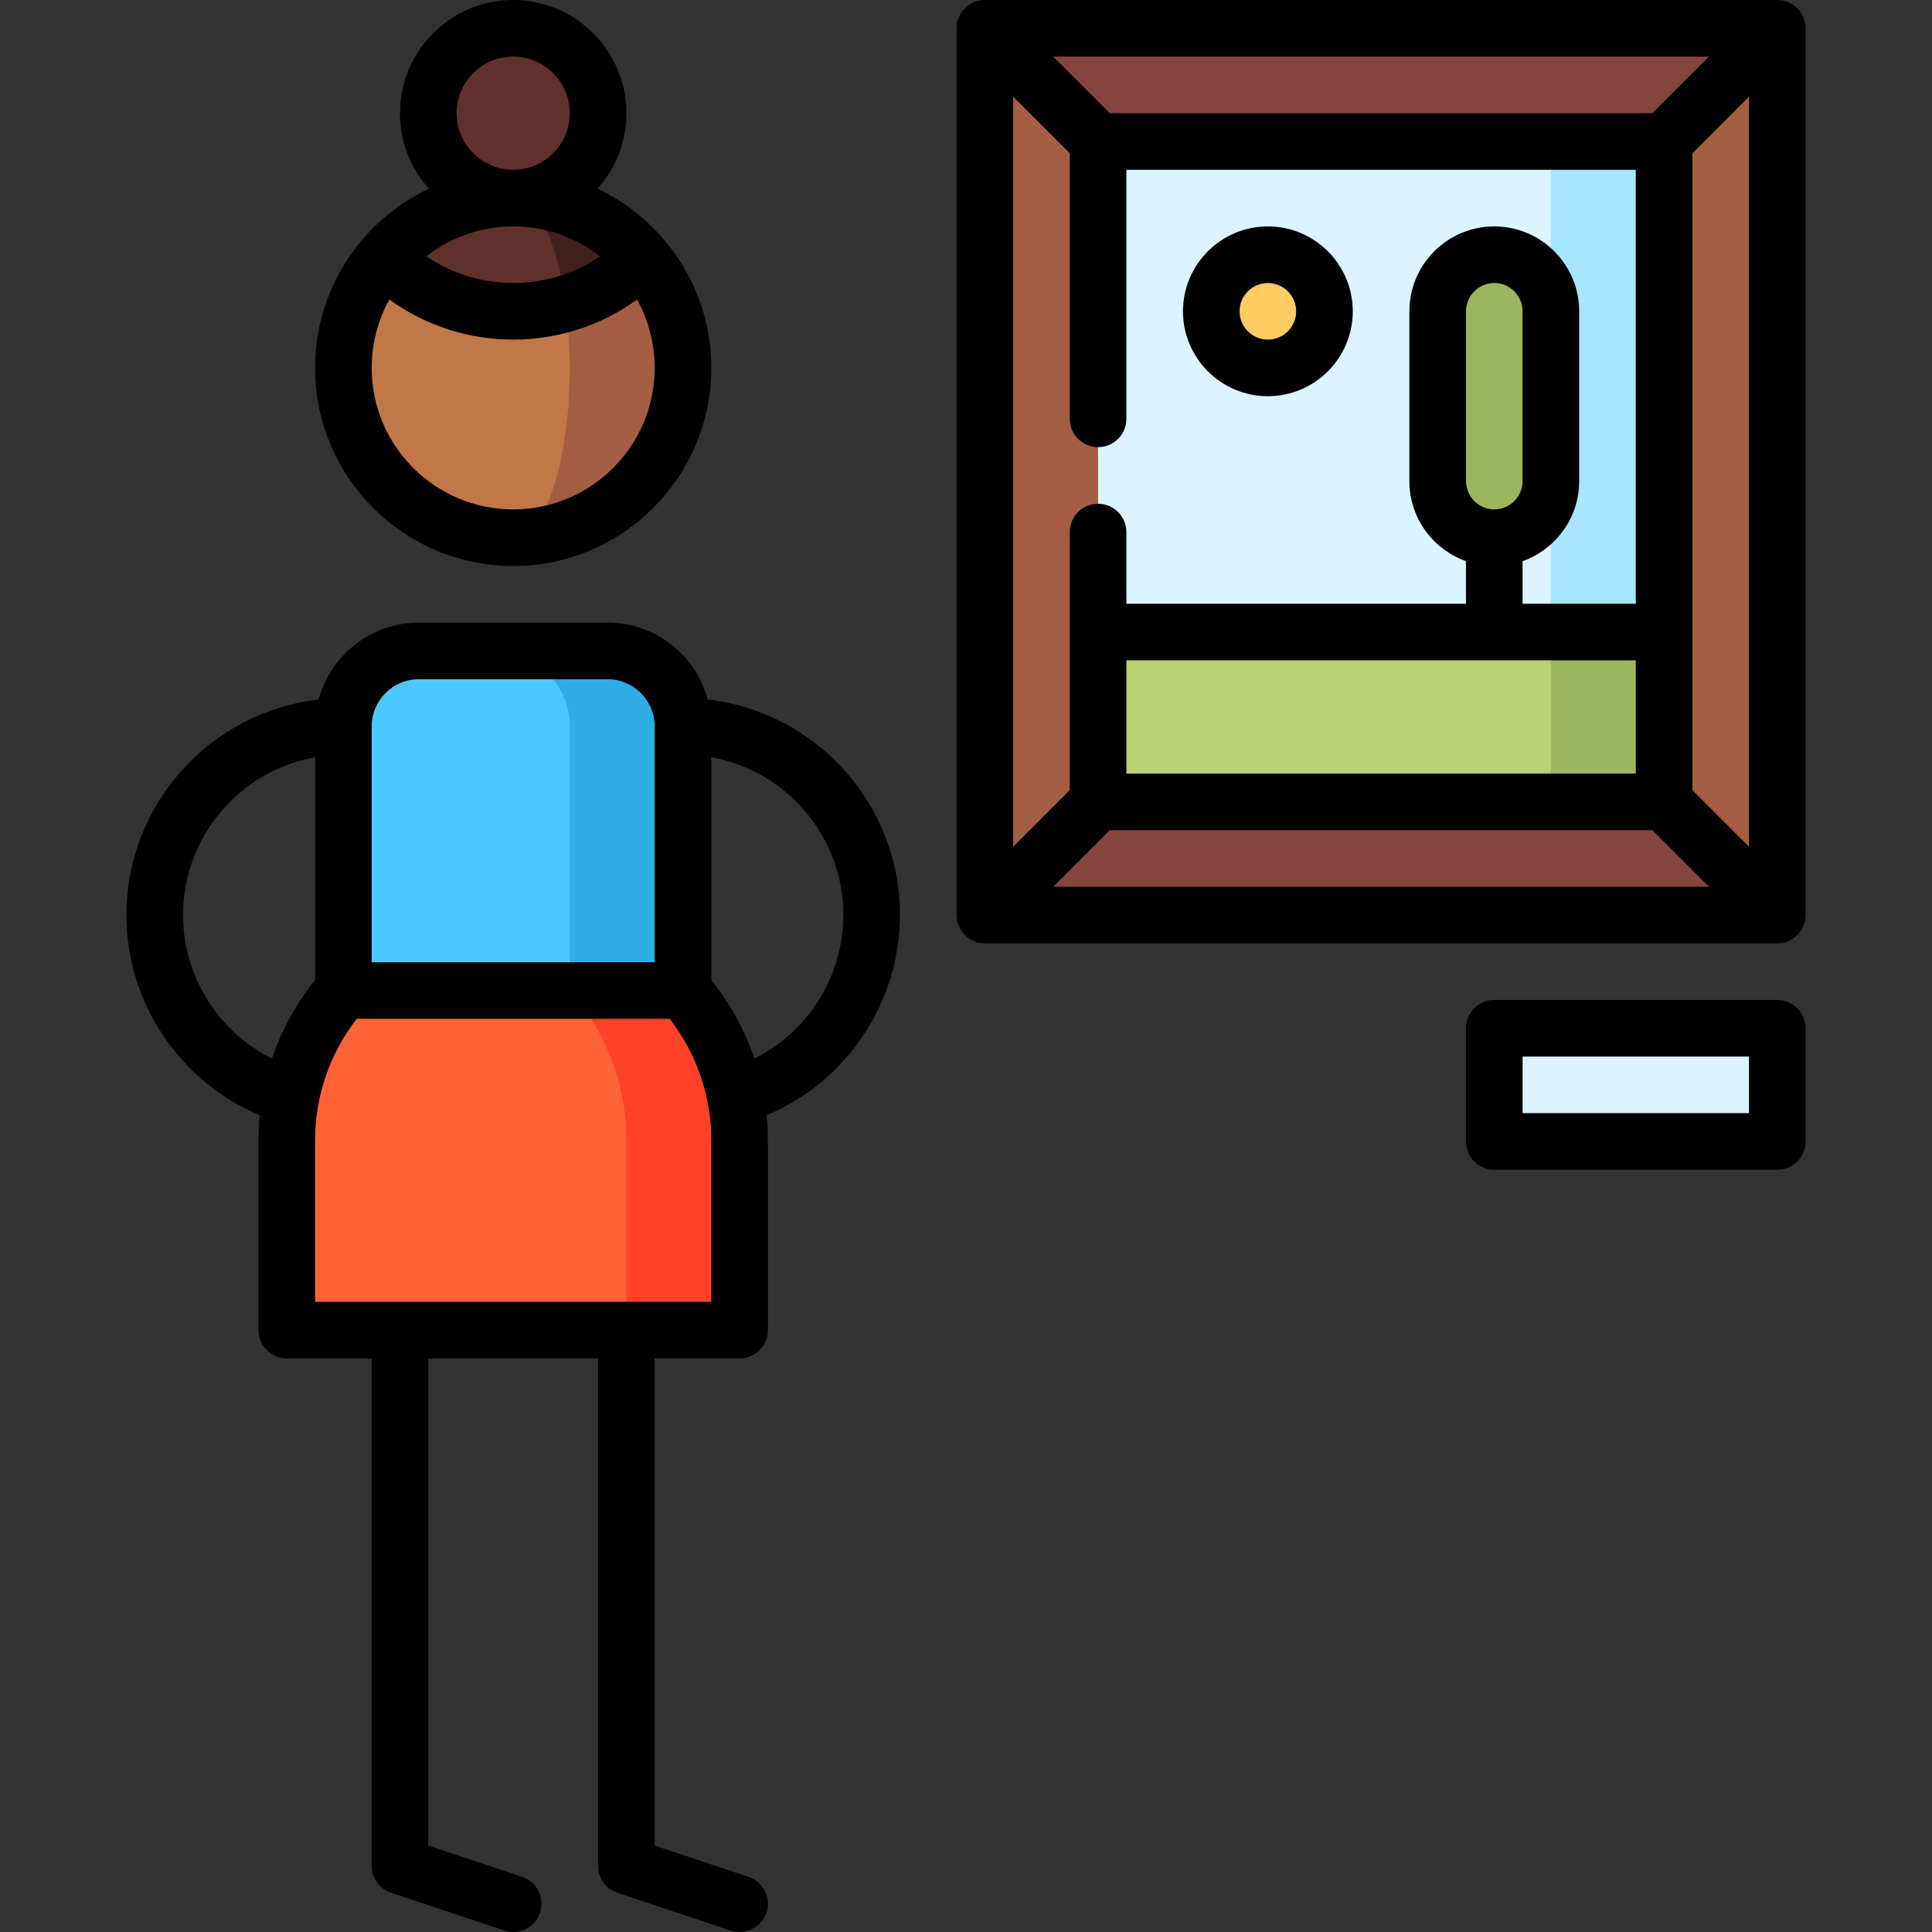 <?xml version="1.0" encoding="iso-8859-1"?>
<!-- Generator: Adobe Illustrator 19.0.0, SVG Export Plug-In . SVG Version: 6.00 Build 0)  -->
<svg version="1.1" id="Capa_1" xmlns="http://www.w3.org/2000/svg" xmlns:xlink="http://www.w3.org/1999/xlink" x="0px" y="0px"
	 viewBox="0 0 512.002 512.002" style="enable-background:new 0 0 512.002 512.002;" xml:space="preserve">
<rect x="0" y="0" width="512.002" height="512.002" fill="#333333" stroke="none"/>
<polygon style="fill:#85453D;" points="471.001,7.5 261.001,7.5 275.376,125 261.001,242.5 471.001,242.5 456.626,125 "/>
<g>
	<polygon style="fill:#A45E43;" points="321.001,125 291.001,212.5 261.001,242.5 261.001,7.5 291.001,37.5 	"/>
	<polygon style="fill:#A45E43;" points="471.001,7.5 471.001,242.5 441.001,212.5 411.001,125 441.001,37.5 	"/>
</g>
<polygon style="fill:#9DB55F;" points="441.001,167.5 441.001,212.5 411.001,212.5 381.001,137.5 "/>
<polygon style="fill:#B9D171;" points="411.001,137.5 411.001,212.5 291.001,212.5 291.001,167.5 "/>
<polygon style="fill:#A8E5FF;" points="441.001,37.5 441.001,167.5 411.001,167.5 381.001,102.5 411.001,37.5 "/>
<rect x="291" y="37.5" style="fill:#DBF4FF;" width="120" height="130"/>
<path style="fill:#2DADE3;" d="M161.001,172.5h-30v120h50v-100C181.001,181.454,172.047,172.5,161.001,172.5z"/>
<path style="fill:#49C9FF;" d="M131.001,172.5h-20c-11.046,0-20,8.954-20,20v100h60v-100
	C151.001,181.454,142.047,172.5,131.001,172.5z"/>
<path style="fill:#FF4128;" d="M181.001,262.5h-30l15,90h30v-50.335C196.001,286.954,190.33,273.075,181.001,262.5z"/>
<path style="fill:#FF6337;" d="M151.001,262.5h-60c-9.329,10.575-15,24.454-15,39.665V352.5h90v-50.335
	C166.001,286.954,160.33,273.075,151.001,262.5z"/>
<circle style="fill:#60312C;" cx="136" cy="30" r="22.5"/>
<path style="fill:#A45E43;" d="M170.256,68.335c0.01-0.01-34.255-0.005-34.255-0.005v74.17c24.85,0,45-20.15,45-45
	C181.001,86.38,176.956,76.185,170.256,68.335z"/>
<path style="fill:#C27749;" d="M149.891,80.51l-48.145-12.175c-6.7,7.85-10.745,18.045-10.745,29.165c0,24.85,20.15,45,45,45
	c8.28,0,15-20.15,15-45C151.001,91.49,150.611,85.75,149.891,80.51z"/>
<path style="fill:#40211D;" d="M136.001,52.5l13.89,28.01c7.45-2.23,14.475-6.295,20.365-12.175
	C162.006,58.645,149.721,52.5,136.001,52.5z"/>
<path style="fill:#60312C;" d="M136.001,52.5c-13.72,0-26.005,6.145-34.255,15.835c13.04,13.04,31.645,17.105,48.145,12.175
	C147.661,64.08,142.281,52.5,136.001,52.5z"/>
<rect x="396" y="272.5" style="fill:#DBF4FF;" width="75" height="30"/>
<path style="fill:#9DB55F;" d="M396.001,67.5c-8.284,0-15,6.716-15,15v45c0,8.284,6.716,15,15,15s15-6.716,15-15v-45
	C411.001,74.216,404.285,67.5,396.001,67.5z"/>
<circle style="fill:#FFCB63;" cx="336" cy="82.5" r="15"/>
<path d="M478.501,7.502c0-0.248-0.013-0.496-0.037-0.744c-0.01-0.107-0.031-0.211-0.046-0.317c-0.019-0.136-0.036-0.273-0.062-0.408
	c-0.024-0.124-0.058-0.243-0.089-0.364c-0.029-0.116-0.055-0.233-0.089-0.347c-0.036-0.12-0.081-0.235-0.123-0.352
	c-0.041-0.114-0.078-0.229-0.125-0.342c-0.045-0.109-0.099-0.214-0.149-0.321c-0.054-0.115-0.105-0.231-0.165-0.344
	c-0.055-0.103-0.118-0.202-0.178-0.302c-0.065-0.109-0.127-0.22-0.199-0.327c-0.074-0.111-0.157-0.215-0.237-0.322
	c-0.067-0.089-0.129-0.181-0.2-0.268c-0.148-0.181-0.305-0.353-0.469-0.519c-0.228-0.225-0.399-0.38-0.578-0.527
	c-0.086-0.071-0.177-0.132-0.266-0.199c-0.107-0.081-0.212-0.164-0.323-0.238c-0.104-0.07-0.212-0.13-0.318-0.194
	c-0.104-0.062-0.206-0.127-0.313-0.185c-0.106-0.057-0.215-0.104-0.323-0.155c-0.114-0.054-0.227-0.111-0.344-0.16
	c-0.103-0.042-0.208-0.076-0.312-0.114c-0.127-0.046-0.252-0.094-0.381-0.134c-0.101-0.03-0.204-0.052-0.307-0.079
	c-0.135-0.035-0.268-0.072-0.406-0.099c-0.112-0.022-0.224-0.034-0.336-0.051c-0.13-0.02-0.258-0.043-0.39-0.056
	c-0.185-0.018-0.371-0.024-0.557-0.028C471.119,0.008,471.061,0,471.001,0h-210c-0.06,0-0.118,0.008-0.178,0.009
	c-0.186,0.004-0.372,0.01-0.557,0.028c-0.132,0.013-0.26,0.037-0.39,0.056c-0.112,0.017-0.224,0.029-0.336,0.051
	c-0.138,0.027-0.271,0.064-0.406,0.099c-0.102,0.026-0.205,0.048-0.306,0.079c-0.13,0.04-0.255,0.088-0.381,0.134
	c-0.104,0.038-0.209,0.071-0.312,0.114c-0.117,0.049-0.23,0.105-0.344,0.16c-0.108,0.051-0.217,0.099-0.323,0.155
	c-0.107,0.058-0.21,0.123-0.314,0.186c-0.106,0.063-0.213,0.123-0.317,0.192c-0.112,0.075-0.218,0.158-0.325,0.239
	c-0.088,0.066-0.179,0.127-0.265,0.198c-0.179,0.147-0.35,0.302-0.514,0.465c-0.227,0.229-0.384,0.401-0.532,0.582
	c-0.071,0.086-0.133,0.178-0.2,0.268c-0.08,0.106-0.163,0.211-0.237,0.322c-0.071,0.107-0.133,0.218-0.199,0.327
	c-0.06,0.1-0.123,0.199-0.178,0.302c-0.06,0.112-0.111,0.228-0.165,0.342c-0.051,0.107-0.104,0.213-0.15,0.323
	c-0.046,0.111-0.083,0.226-0.124,0.339c-0.042,0.117-0.087,0.233-0.124,0.354c-0.035,0.114-0.06,0.231-0.089,0.347
	c-0.03,0.121-0.064,0.241-0.089,0.364c-0.027,0.135-0.043,0.272-0.062,0.408c-0.015,0.106-0.035,0.21-0.046,0.317
	c-0.024,0.248-0.037,0.496-0.037,0.744v234.995c0,0.248,0.013,0.496,0.037,0.744c0.01,0.107,0.031,0.211,0.046,0.317
	c0.019,0.136,0.036,0.273,0.062,0.408c0.024,0.124,0.058,0.243,0.089,0.364c0.029,0.116,0.055,0.233,0.089,0.347
	c0.036,0.12,0.081,0.236,0.123,0.353c0.041,0.114,0.078,0.228,0.124,0.34c0.046,0.11,0.099,0.215,0.149,0.322
	c0.054,0.115,0.105,0.23,0.165,0.343c0.055,0.103,0.118,0.202,0.178,0.302c0.065,0.109,0.127,0.22,0.199,0.327
	c0.074,0.111,0.157,0.215,0.237,0.322c0.067,0.089,0.129,0.181,0.2,0.268c0.148,0.181,0.305,0.353,0.469,0.519
	c0.228,0.225,0.399,0.38,0.578,0.527c0.087,0.071,0.178,0.133,0.267,0.199c0.107,0.08,0.212,0.163,0.323,0.237
	c0.105,0.071,0.215,0.131,0.323,0.196c0.102,0.061,0.202,0.125,0.307,0.182c0.11,0.059,0.223,0.108,0.336,0.162
	c0.109,0.052,0.217,0.106,0.329,0.152c0.11,0.045,0.222,0.082,0.333,0.122c0.12,0.043,0.238,0.089,0.36,0.126
	c0.111,0.033,0.223,0.058,0.335,0.086c0.125,0.032,0.249,0.067,0.377,0.092c0.129,0.025,0.26,0.041,0.39,0.06
	c0.112,0.016,0.221,0.037,0.334,0.048c0.246,0.024,0.493,0.037,0.74,0.037h210c0.247,0,0.494-0.013,0.74-0.037
	c0.113-0.011,0.222-0.032,0.334-0.048c0.131-0.019,0.262-0.034,0.391-0.06c0.128-0.025,0.251-0.061,0.376-0.092
	c0.112-0.028,0.224-0.053,0.335-0.086c0.122-0.037,0.24-0.083,0.36-0.126c0.111-0.04,0.223-0.077,0.333-0.122
	c0.112-0.046,0.22-0.101,0.329-0.152c0.112-0.053,0.225-0.103,0.336-0.162c0.105-0.056,0.204-0.12,0.306-0.181
	c0.108-0.065,0.218-0.126,0.324-0.197c0.111-0.074,0.215-0.157,0.321-0.236c0.089-0.067,0.181-0.129,0.268-0.201
	c0.179-0.147,0.35-0.302,0.514-0.465c0.227-0.229,0.384-0.401,0.532-0.582c0.071-0.086,0.133-0.178,0.2-0.268
	c0.08-0.106,0.163-0.211,0.237-0.322c0.071-0.107,0.133-0.218,0.199-0.327c0.06-0.1,0.123-0.199,0.178-0.302
	c0.06-0.113,0.112-0.229,0.166-0.345c0.05-0.106,0.103-0.211,0.149-0.32c0.047-0.113,0.084-0.228,0.125-0.343
	c0.042-0.116,0.086-0.231,0.123-0.351c0.035-0.114,0.06-0.231,0.089-0.347c0.03-0.121,0.064-0.241,0.089-0.364
	c0.027-0.135,0.043-0.272,0.062-0.408c0.015-0.106,0.035-0.21,0.046-0.317c0.024-0.248,0.037-0.496,0.037-0.744V7.502H478.501z
	 M298.501,205v-30h135v30H298.501z M396.001,135c-4.136,0-7.5-3.364-7.5-7.5v-45c0-4.136,3.364-7.5,7.5-7.5s7.5,3.364,7.5,7.5v45
	C403.501,131.636,400.137,135,396.001,135z M437.894,30H294.108l-15-15h173.786L437.894,30z M283.501,40.607v70.394
	c0,4.143,3.358,7.5,7.5,7.5s7.5-3.357,7.5-7.5V45h135v115h-30v-11.29c8.729-3.096,15-11.433,15-21.21v-45
	c0-12.406-10.093-22.5-22.5-22.5s-22.5,10.094-22.5,22.5v45c0,9.777,6.271,18.114,15,21.21V160h-90v-18.999
	c0-4.143-3.358-7.5-7.5-7.5s-7.5,3.357-7.5,7.5v68.392l-15,15V25.607L283.501,40.607z M294.108,220h143.786l15,15H279.108
	L294.108,220z M448.501,209.393V40.607l15-15v198.786L448.501,209.393z"/>
<path d="M187.563,185.386C184.419,173.661,173.704,165,161.001,165h-50c-12.703,0-23.418,8.661-26.562,20.386
	c-28.625,3.268-50.938,27.628-50.938,57.114c0,23.265,14.243,44.221,35.336,53.06c-0.215,2.187-0.336,4.39-0.336,6.605V352.5
	c0,4.143,3.358,7.5,7.5,7.5h22.5v134.5c0,3.229,2.066,6.095,5.128,7.115l30,10c0.787,0.262,1.586,0.387,2.373,0.387
	c3.14,0,6.066-1.987,7.114-5.13c1.31-3.93-0.814-8.178-4.744-9.487l-24.872-8.29V360h45v134.5c0,3.229,2.066,6.095,5.128,7.115
	l30,10c0.787,0.262,1.586,0.387,2.373,0.387c3.14,0,6.066-1.987,7.114-5.13c1.31-3.93-0.814-8.178-4.744-9.487l-24.872-8.29V360
	h22.5c4.142,0,7.5-3.357,7.5-7.5v-50.335c0-2.216-0.121-4.418-0.336-6.605c21.093-8.839,35.336-29.794,35.336-53.06
	C238.501,213.014,216.188,188.654,187.563,185.386z M111.001,180h50c6.893,0,12.5,5.607,12.5,12.5V255h-75v-62.5
	C98.501,185.607,104.108,180,111.001,180z M48.501,242.5c0-20.875,15.132-38.27,35-41.824v59.083
	c-5.047,6.242-8.892,13.29-11.43,20.791C57.894,273.462,48.501,258.744,48.501,242.5z M188.501,345h-105v-42.835
	c0-11.687,3.905-22.982,11.039-32.165h82.922c7.134,9.183,11.039,20.478,11.039,32.165V345z M199.931,280.55
	c-2.539-7.501-6.384-14.549-11.43-20.791v-59.083c19.868,3.554,35,20.949,35,41.824C223.501,258.744,214.108,273.462,199.931,280.55
	z"/>
<path d="M136.001,150c28.949,0,52.5-23.552,52.5-52.5c0-12.814-4.621-24.565-12.275-33.689c-0.205-0.269-0.422-0.532-0.668-0.777
	c-4.778-5.462-10.622-9.916-17.222-13.032c4.762-5.312,7.665-12.323,7.665-20.001c0-16.542-13.458-30-30-30s-30,13.458-30,30
	c0,7.678,2.903,14.689,7.665,20.001c-6.6,3.116-12.444,7.57-17.194,13.006c-0.274,0.271-0.491,0.534-0.696,0.803
	C88.122,72.935,83.501,84.686,83.501,97.5C83.501,126.448,107.052,150,136.001,150z M136.001,135c-20.678,0-37.5-16.822-37.5-37.5
	c0-6.567,1.702-12.742,4.68-18.116c9.75,7.072,21.284,10.615,32.82,10.615s23.07-3.543,32.82-10.615
	c2.978,5.374,4.68,11.549,4.68,18.116C173.501,118.178,156.679,135,136.001,135z M112.979,67.931
	c6.36-4.963,14.349-7.931,23.022-7.931s16.662,2.968,23.022,7.931C145.184,77.351,126.818,77.351,112.979,67.931z M121.001,30
	c0-8.271,6.729-15,15-15s15,6.729,15,15s-6.729,15-15,15S121.001,38.271,121.001,30z"/>
<path d="M471.001,265h-75c-4.142,0-7.5,3.357-7.5,7.5v30c0,4.143,3.358,7.5,7.5,7.5h75c4.142,0,7.5-3.357,7.5-7.5v-30
	C478.501,268.357,475.143,265,471.001,265z M463.501,295h-60v-15h60V295z"/>
<path d="M336.001,105c12.407,0,22.5-10.094,22.5-22.5S348.408,60,336.001,60s-22.5,10.094-22.5,22.5S323.594,105,336.001,105z
	 M336.001,75c4.136,0,7.5,3.364,7.5,7.5s-3.364,7.5-7.5,7.5s-7.5-3.364-7.5-7.5S331.865,75,336.001,75z"/>
<g>
</g>
<g>
</g>
<g>
</g>
<g>
</g>
<g>
</g>
<g>
</g>
<g>
</g>
<g>
</g>
<g>
</g>
<g>
</g>
<g>
</g>
<g>
</g>
<g>
</g>
<g>
</g>
<g>
</g>
</svg>
